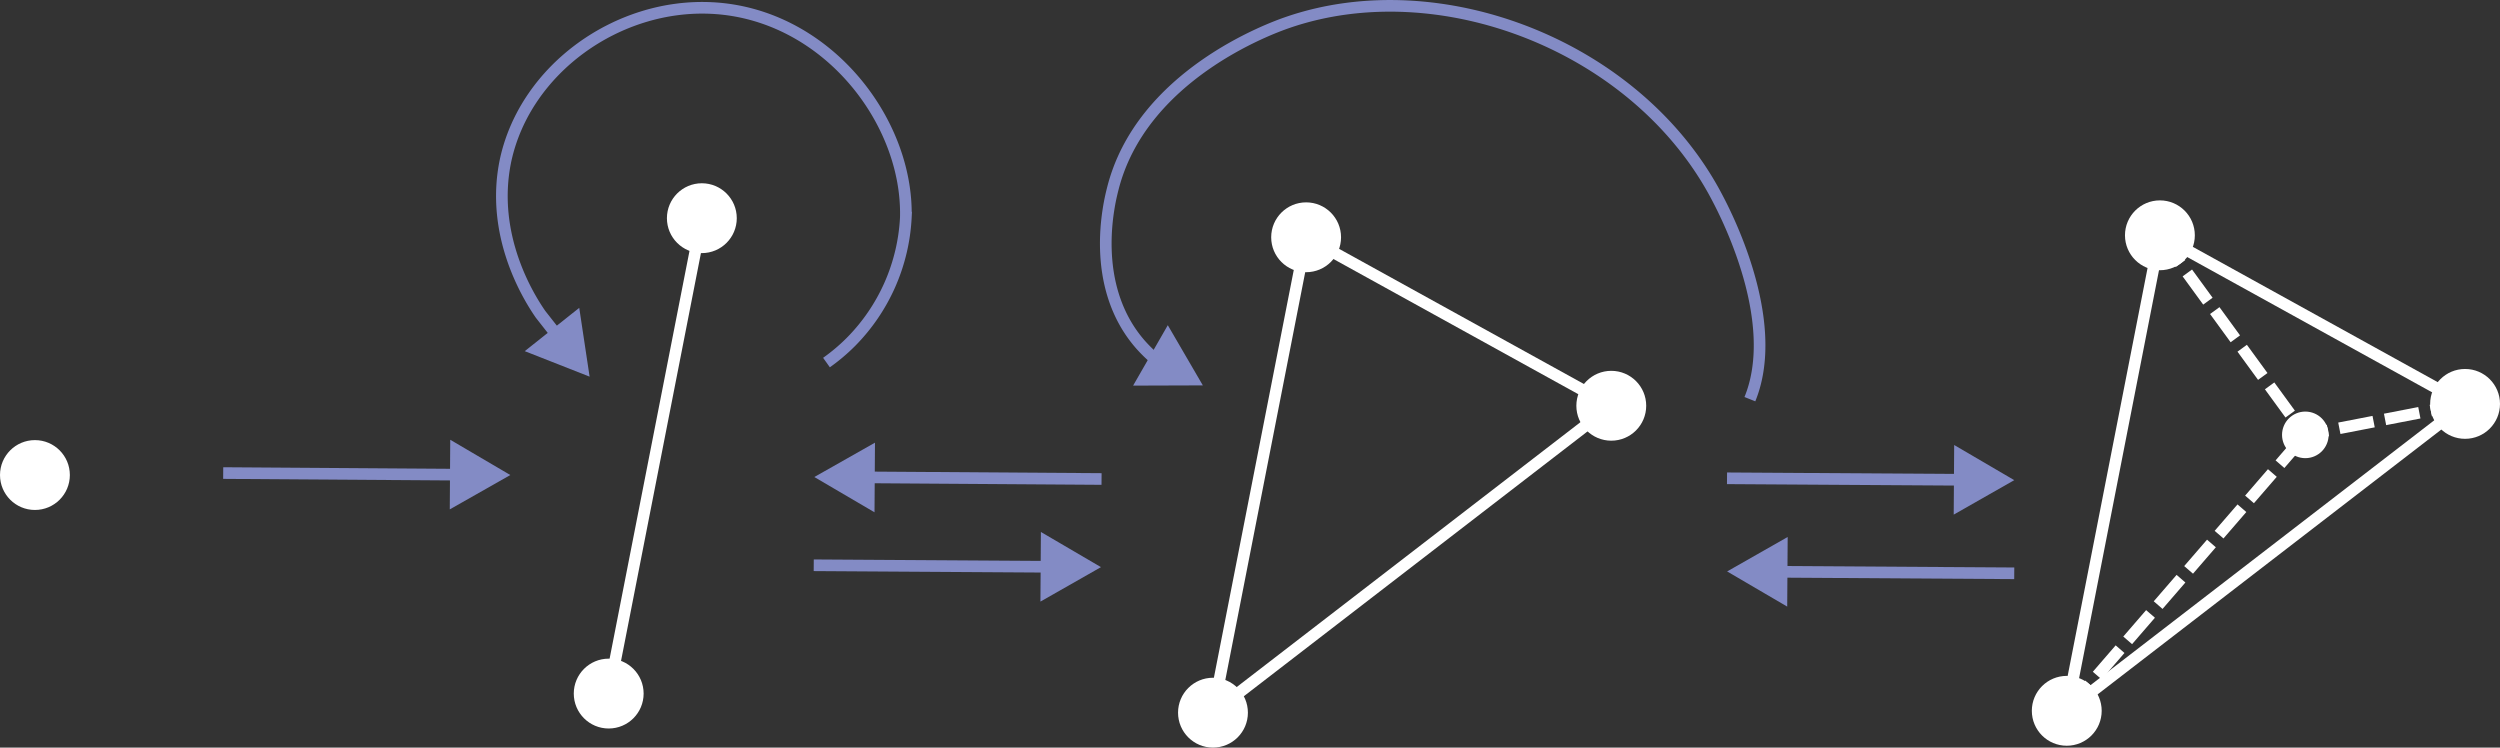 <svg xmlns="http://www.w3.org/2000/svg" viewBox="0 0 214.72 64.21"><rect x="0" y="0" width="214.72" height="64.21" fill="#333333" stroke="none"/><defs><style>.cls-1,.cls-3{fill:#fff;}.cls-1,.cls-2,.cls-4,.cls-5{stroke:#fff;}.cls-1,.cls-2,.cls-4,.cls-5,.cls-6,.cls-8,.cls-9{stroke-miterlimit:10;}.cls-2,.cls-4,.cls-5,.cls-6,.cls-8,.cls-9{fill:none;}.cls-4{stroke-dasharray:12;}.cls-5{stroke-dasharray:3 1;}.cls-6,.cls-8,.cls-9{stroke:#838bc5;}.cls-7{fill:#838bc5;}.cls-8{stroke-dasharray:20 0 62 27;}.cls-9{stroke-dasharray:20 0 79 52;}</style></defs><g id="Layer_2" data-name="Layer 2"><g id="Layer_1-2" data-name="Layer 1"><circle class="cls-1" cx="3" cy="40.8" r="2.5"></circle><circle class="cls-1" cx="52.28" cy="59.57" r="2.5"></circle><circle class="cls-1" cx="60.28" cy="18.74" r="2.5"></circle><line class="cls-2" x1="60.28" y1="18.74" x2="52.28" y2="59.57"></line><circle class="cls-1" cx="104.18" cy="61.21" r="2.5"></circle><circle class="cls-1" cx="112.18" cy="20.38" r="2.5"></circle><line class="cls-2" x1="112.18" y1="20.38" x2="104.18" y2="61.21"></line><circle class="cls-1" cx="138.39" cy="34.85" r="2.5"></circle><line class="cls-2" x1="112.18" y1="20.38" x2="138.39" y2="34.85"></line><line class="cls-2" x1="104.18" y1="61.21" x2="138.39" y2="34.85"></line><circle class="cls-1" cx="177.51" cy="61.05" r="2.5"></circle><circle class="cls-1" cx="185.51" cy="20.21" r="2.5"></circle><line class="cls-2" x1="185.51" y1="20.21" x2="177.51" y2="61.05"></line><circle class="cls-1" cx="211.72" cy="34.69" r="2.5"></circle><line class="cls-2" x1="185.51" y1="20.21" x2="211.72" y2="34.69"></line><line class="cls-2" x1="177.51" y1="61.05" x2="211.72" y2="34.69"></line><circle class="cls-3" cx="198" cy="37.35" r="1.5"></circle><circle class="cls-4" cx="198" cy="37.35" r="1.5"></circle><line class="cls-5" x1="185.51" y1="20.21" x2="198" y2="37.35"></line><line class="cls-5" x1="177.51" y1="61.05" x2="198" y2="37.35"></line><line class="cls-5" x1="211.72" y1="34.69" x2="198" y2="37.35"></line><line class="cls-6" x1="39.53" y1="40.77" x2="19.17" y2="40.63"></line><polygon class="cls-7" points="38.67 37.77 43.83 40.8 38.63 43.75 38.67 37.77"></polygon><line class="cls-6" x1="90.26" y1="48.68" x2="69.89" y2="48.55"></line><polygon class="cls-7" points="89.4 45.69 94.56 48.71 89.36 51.67 89.4 45.69"></polygon><line class="cls-6" x1="168.7" y1="41.21" x2="148.33" y2="41.08"></line><polygon class="cls-7" points="167.84 38.22 173 41.24 167.8 44.2 167.84 38.22"></polygon><line class="cls-6" x1="74.25" y1="41" x2="94.61" y2="41.14"></line><polygon class="cls-7" points="75.11 44 69.94 40.97 75.15 38.02 75.11 44"></polygon><line class="cls-6" x1="152.64" y1="49.11" x2="173" y2="49.24"></line><polygon class="cls-7" points="153.5 52.1 148.34 49.08 153.54 46.12 153.5 52.1"></polygon><path class="cls-8" d="M48,29l-1.57-2c-.81-1.17-4.41-6.62-3-13.26C45.14,5.91,53.06.28,61.14.69c9.75.49,16.88,9.63,16.66,18a16.35,16.35,0,0,1-4.74,10.7C67.73,34.72,58.87,36,50.64,32.35"></path><polygon class="cls-7" points="49.75 26.44 50.64 32.35 45.07 30.16 49.75 26.44"></polygon><path class="cls-9" d="M99.51,31.07a12.3,12.3,0,0,1-1.62-1.55c-4.36-5.07-2.62-12.11-2.33-13.25,2.43-9.8,13.58-13.84,15-14.33,13.1-4.54,30.1,2,36.91,15,.77,1.46,6.43,12.26,1.95,19-5.4,8.06-24.15,8.17-46.11-2.8"></path><polygon class="cls-7" points="100.3 27.93 103.31 33.1 97.32 33.12 100.3 27.93"></polygon></g></g></svg>